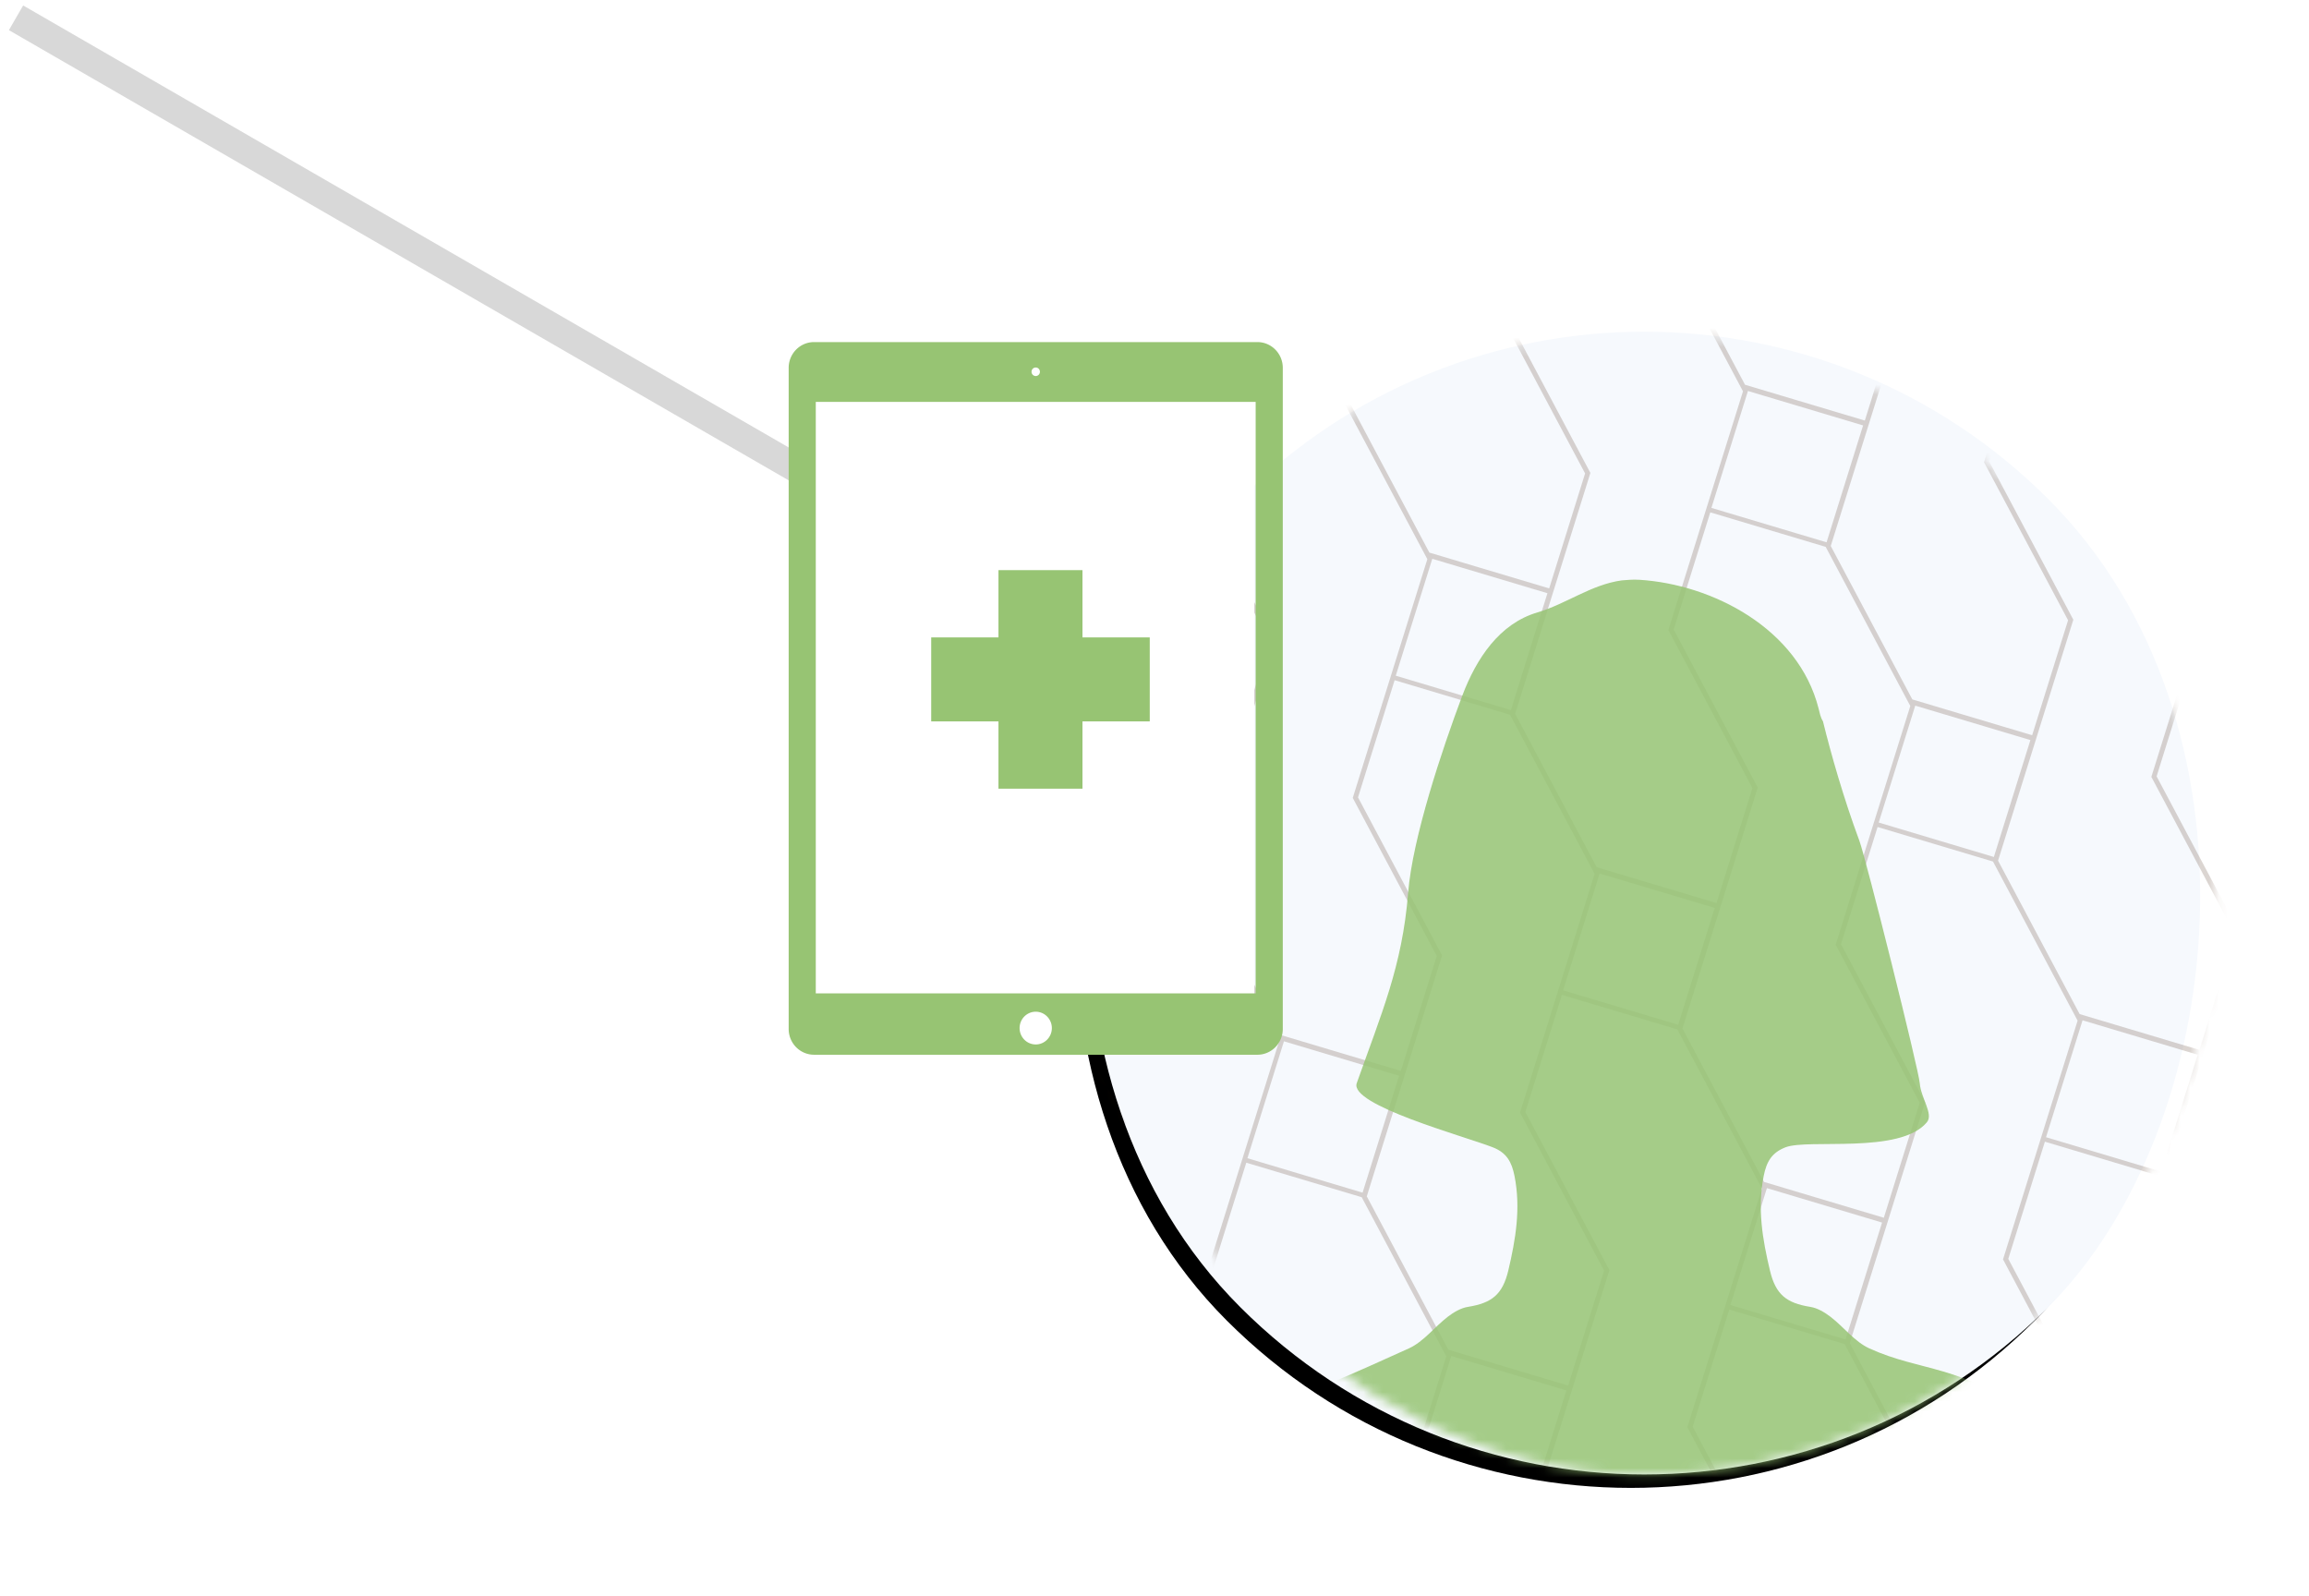 <svg xmlns="http://www.w3.org/2000/svg" xmlns:xlink="http://www.w3.org/1999/xlink" width="243" height="168" viewBox="0 0 243 168">
    <defs>
        <rect id="a" width="120.264" height="120.264" x="111.907" y="34.907" rx="60.132"/>
        <filter id="b" width="131.6%" height="131.6%" x="-15.8%" y="-14.1%" filterUnits="objectBoundingBox">
            <feMorphology in="SourceAlpha" operator="dilate" radius="1" result="shadowSpreadOuter1"/>
            <feOffset dy="2" in="shadowSpreadOuter1" result="shadowOffsetOuter1"/>
            <feGaussianBlur in="shadowOffsetOuter1" result="shadowBlurOuter1" stdDeviation="5"/>
            <feColorMatrix in="shadowBlurOuter1" values="0 0 0 0 0.494 0 0 0 0 0.827 0 0 0 0 0.129 0 0 0 0.5 0"/>
        </filter>
    </defs>
    <g fill="none" fill-rule="evenodd" transform="translate(1)">
        <path stroke="#D8D8D8" stroke-linecap="square" stroke-width="3" d="M134.307 79.019L1.985 2.623"/>
        <mask id="c" fill="#fff">
            <use xlink:href="#a"/>
        </mask>
        <g transform="rotate(45 172.04 95.04)">
            <use fill="#000" filter="url(#b)" xlink:href="#a"/>
            <use fill="#F6F9FD" xlink:href="#a"/>
        </g>
        <g fill="#42210B" mask="url(#c)" opacity=".193">
            <path d="M76.613 64.286l1.194.357-.372 1.19.356.668 4.541-14.535-.014-.005-8.552-16.084-.455.242 8.463 15.916-3.781 12.101-1.735-.518.355.668zm17.608 33.116l1.194.356-.372 1.19.356.668 4.54-14.535-.013-.004-8.834-16.615 3.852-12.331 12.147 3.632 8.904 16.746-7.854 25.138.014.005 8.834 16.614-3.78 12.101-1.736-.519.356.669 1.193.357-.371 1.189.355.668 4.542-14.535-.014-.004-8.835-16.614 3.853-12.332 12.146 3.633 8.905 16.746-7.854 25.138.014.004 8.834 16.615-3.78 12.1-1.736-.518.356.668 1.193.357-.371 1.19.355.668 4.541-14.535-.014-.004-8.834-16.615 3.853-12.332 12.146 3.633 8.904 16.746-7.853 25.138.014.005 8.834 16.614-3.781 12.1-1.735-.518.355.669 1.194.357-.372 1.189.356.668 4.541-14.535-.014-.004-8.834-16.615 3.853-12.331 12.146 3.632 8.904 16.747-7.546 24.151.644-.342 3.46-11.073 11.113 3.324.61-.324-11.604-3.47 3.844-12.304 12.118 3.624-3.684 11.791.677-.36 7.532-24.109-.014-.004-8.834-16.615 3.853-12.331 12.146 3.632 8.904 16.746-7.545 24.152.643-.342 3.46-11.073 11.114 3.324.61-.324-11.605-3.47 3.844-12.304 12.118 3.624-3.684 11.791.677-.36 7.533-24.109-.015-.004-8.834-16.615 3.853-12.331 12.147 3.632 8.904 16.747-7.546 24.15.644-.341 3.459-11.073 11.114 3.324.61-.324-11.605-3.47 3.844-12.304 12.119 3.624-3.684 11.791.676-.36 7.533-24.109-.014-.004-8.834-16.615 3.852-12.331 1.504.45-.32-.603-1.064-.318.33-1.06-.32-.603-4.54 14.535.013.005 8.834 16.614-3.78 12.1-12.61-3.77-8.585-16.147 7.926-25.368-.014-.004-8.834-16.615 3.853-12.332 1.503.45-.32-.602-1.064-.319.331-1.06-.32-.602-4.541 14.535.013.004 8.835 16.615-3.781 12.1-12.61-3.77-8.585-16.147 7.926-25.369-.014-.004-8.834-16.614 3.853-12.332 1.504.45-.32-.603-1.065-.318.331-1.06-.32-.603-4.541 14.535.014.005 8.834 16.614-3.78 12.101-12.61-3.77-8.585-16.147 7.926-25.369-.014-.004-8.834-16.615 3.852-12.331 1.504.45-.32-.603-1.064-.318.33-1.06-.32-.603-4.54 14.535.013.004 8.834 16.615-3.78 12.1-12.61-3.77-8.585-16.147 7.926-25.368-.014-.005-8.552-16.084-.456.242 8.463 15.916-3.78 12.101-12.61-3.77-8.303-15.617-.455.242 8.543 16.066-7.854 25.138.014.004 8.834 16.615-3.78 12.1-12.61-3.77-8.585-16.147 7.926-25.368-.015-.005L140.204.551l-.455.242 8.463 15.916-3.78 12.101-12.61-3.77-8.303-15.617-.455.242 8.542 16.066-7.853 25.138.014.004 8.834 16.615-3.781 12.1-12.609-3.77-8.585-16.147 7.925-25.368-.014-.005-8.552-16.084-.455.242 8.463 15.916-3.78 12.101-12.61-3.77L90.3 27.086l-.456.242 8.543 16.066-7.854 25.138.014.004 8.834 16.615-3.78 12.1-1.735-.518.355.669zm12.961-38.118L95.064 55.66l3.844-12.304 12.118 3.624-3.844 12.304zm17.608 33.115l-12.118-3.624 3.844-12.304 12.118 3.624L124.79 92.4zm17.608 33.115l-12.119-3.624 3.844-12.303 12.119 3.624-3.844 12.303zm17.607 33.116l-12.118-3.624 3.844-12.304 12.118 3.624-3.844 12.304zm-13.577-45.926l-12.61-3.77-8.585-16.148 7.926-25.368-.014-.004-8.834-16.615 3.853-12.331L140.31 42.1l8.904 16.746-7.854 25.138.014.005 8.834 16.614-3.78 12.101zm17.607 33.116l-12.609-3.771-8.585-16.147 7.926-25.369-.014-.004-8.834-16.614 3.852-12.332 12.147 3.633 8.904 16.746-7.854 25.138.014.004 8.834 16.614-3.78 12.102zm17.608 33.115l-12.609-3.771-8.585-16.147 7.926-25.368-.014-.004-8.834-16.615 3.852-12.331 12.147 3.632 8.904 16.746-7.854 25.138.014.004 8.834 16.615-3.78 12.1zM140.401 41.62l-12.118-3.624 3.844-12.304 12.118 3.624-3.844 12.304zm17.608 33.115l-12.118-3.624 3.844-12.304 12.118 3.624-3.844 12.304zm17.608 33.115l-12.118-3.624 3.844-12.303 12.118 3.624-3.844 12.303zm17.608 33.116l-12.119-3.624 3.844-12.304 12.119 3.624-3.844 12.304zM179.647 95.04l-12.61-3.77-8.584-16.148 7.925-25.368-.014-.004-8.834-16.615 3.853-12.331 12.146 3.632 8.904 16.746-7.853 25.138.014.005 8.834 16.614-3.781 12.101zm17.608 33.116l-12.61-3.771-8.585-16.147 7.926-25.369-.014-.004-8.834-16.614 3.853-12.332 12.146 3.633 8.904 16.746-7.854 25.138.014.004 8.834 16.614-3.78 12.102zm17.608 33.115l-12.61-3.771-8.585-16.147 7.926-25.368-.014-.004-8.834-16.615 3.852-12.332 12.147 3.633 8.904 16.746-7.854 25.138.014.005 8.834 16.614-3.78 12.1zM173.62 23.958l-12.119-3.624 3.844-12.304 12.119 3.624-3.844 12.304zm17.607 33.115L179.11 53.45l3.844-12.304 12.118 3.624-3.844 12.304zm17.608 33.115l-12.118-3.624 3.844-12.303 12.118 3.624-3.844 12.303zm17.608 33.116l-12.118-3.624 3.844-12.304L230.288 111l-3.844 12.304zm35.13 23.372l3.46-11.073 1.503.45-.32-.603-1.064-.318.33-1.06-.32-.603-4.233 13.549.644-.342z"/>
        </g>
        <g fill="#97C473" fill-opacity=".85" fill-rule="nonzero" mask="url(#c)">
            <path d="M212.296 148.87c-6.8-5.289-11.107-4.478-16.558-6.962-1.553-.703-2.7-2.265-4.107-3.34-.62-.47-1.37-.917-2.111-1.033-2.527-.403-3.643-1.302-4.245-3.805-.786-3.282-1.344-6.563-.661-9.979.295-1.49.84-2.444 2.286-3.008 2.389-.934 12.063.754 14.886-2.637.72-.866-.622-2.529-.749-4.106-.113-1.447-5.663-23.657-6.359-25.53-1.658-4.458-2.994-9.17-3.827-12.556-.277-.444-.34-.89-.456-1.33-2.144-8.475-11.223-13.082-18.835-13.566-.768-.054-1.326.027-1.893.062-3.218.444-5.843 2.48-8.883 3.376-3.977 1.172-6.41 4.83-7.901 8.779-2.103 5.6-5.232 14.936-5.692 20.743-.62 7.75-2.849 12.764-5.407 20.016-.803 2.301 11.317 5.574 14.317 6.746 1.446.565 1.987 1.518 2.286 3.009.678 3.411.12 6.688-.656 9.978-.607 2.503-1.723 3.403-4.245 3.806-.742.116-1.491.56-2.112 1.034-1.402 1.074-2.553 2.636-4.11 3.339-5.452 2.49-10.947 4.884-16.558 6.96-8.617 3.196-14.304 8.747-15.706 18.134h113c-1.397-9.387-8.906-12.843-15.704-18.13z"/>
        </g>
        <path fill="#FFF" d="M83 41h48v64H83z"/>
        <path fill="#FFF" fill-rule="nonzero" d="M110 108.501c0 1.999-3 1.999-3 0 0-2.001 3-2.001 3 0"/>
        <path fill="#97C473" fill-rule="nonzero" d="M131.327 36H84.673C83.198 36 82 37.213 82 38.713v69.574c0 1.497 1.195 2.713 2.673 2.713h46.654c1.475 0 2.673-1.213 2.673-2.713V38.71c0-1.497-1.198-2.71-2.673-2.71zM108 38.677c.245 0 .441.2.441.448a.443.443 0 0 1-.441.448.443.443 0 0 1-.441-.448c0-.248.196-.448.441-.448zm0 71.24c-.937 0-1.697-.77-1.697-1.722 0-.951.76-1.723 1.697-1.723s1.697.772 1.697 1.723c0 .951-.76 1.723-1.697 1.723zm23.146-5.377H84.853V42.296h46.293v62.244z"/>
        <g fill="#97C473" fill-rule="nonzero">
            <path d="M104.08 60v7.08H97v8.84h7.08V83h8.84v-7.08H120v-8.84h-7.08V60z"/>
        </g>
    </g>
</svg>
